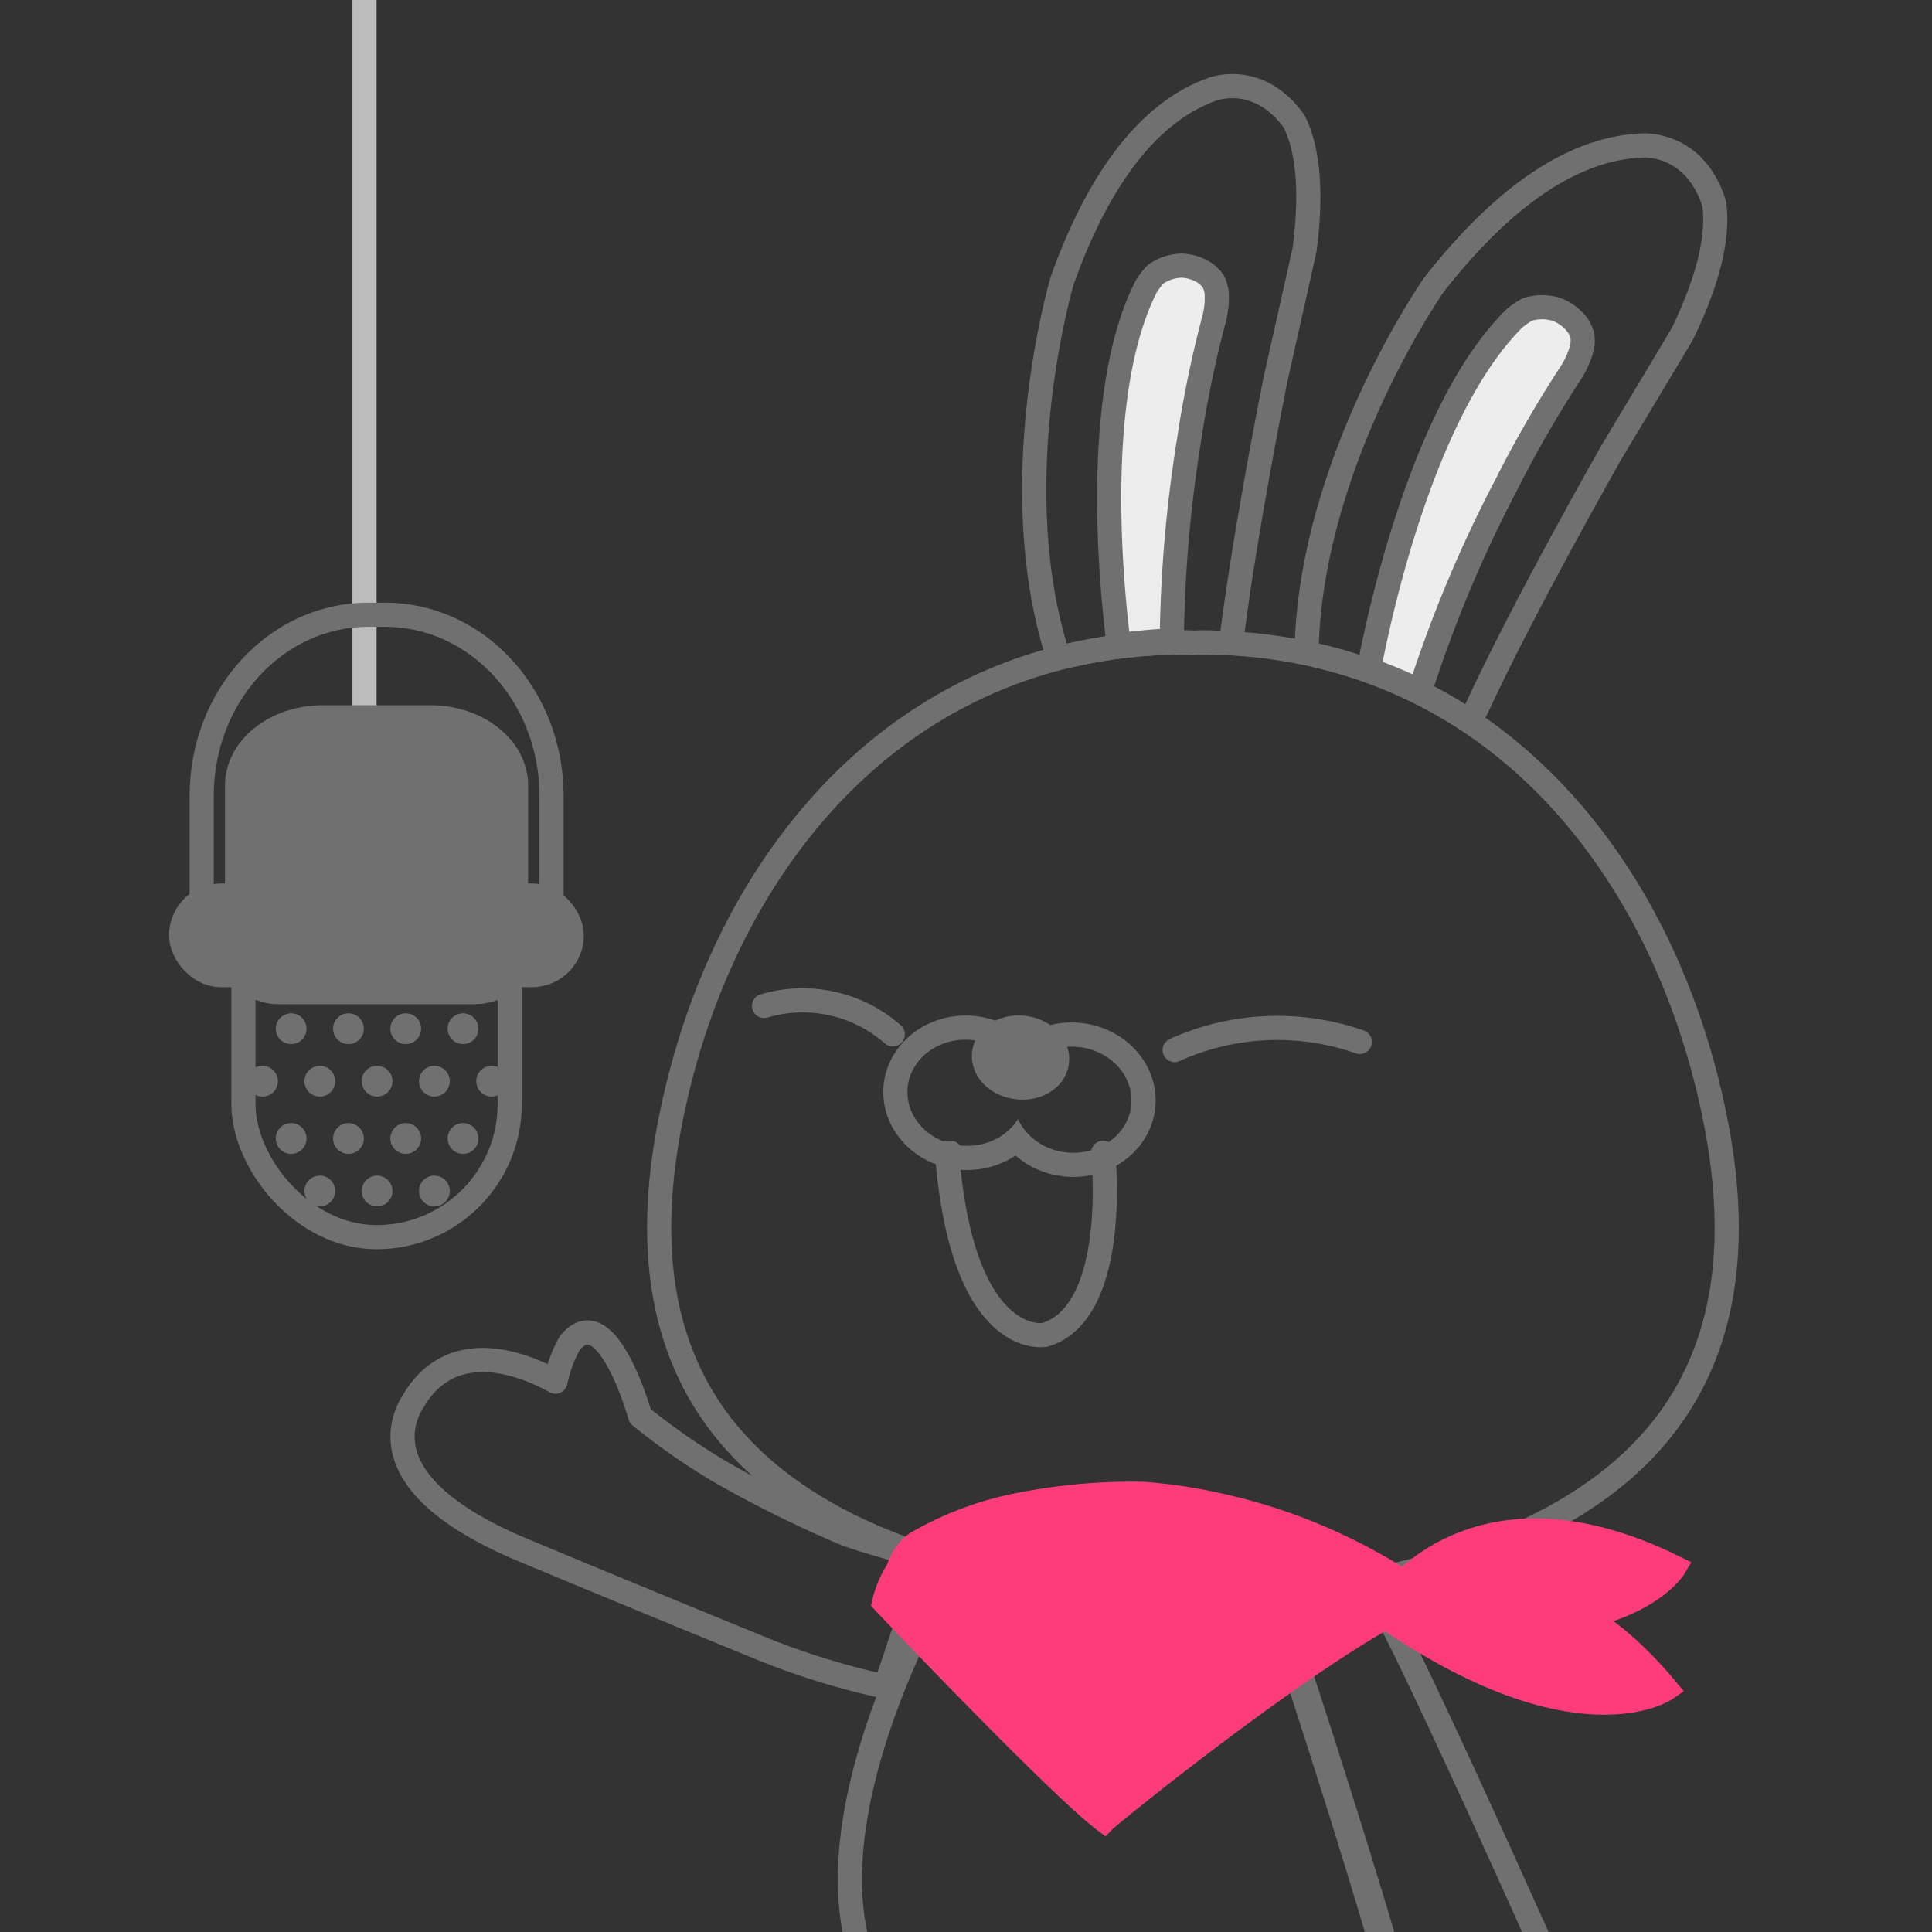 <svg xmlns="http://www.w3.org/2000/svg" width="80" height="80" viewBox="0 0 80 80">
    <rect x="0" y="0" width="80" height="80" fill="#333333" stroke="none"/>
    <defs>
        <clipPath id="prefix__clip-path">
            <path id="prefix__사각형_491" d="M0 0H80V80H0z" data-name="사각형 491" transform="translate(1057 -1)" style="stroke:#707070;fill:#fff"/>
        </clipPath>
        <style>
            .prefix__cls-11,.prefix__cls-3,.prefix__cls-5,.prefix__cls-8{stroke:#707070}.prefix__cls-3,.prefix__cls-4,.prefix__cls-8{fill:none}.prefix__cls-3,.prefix__cls-4{stroke-linecap:round;stroke-linejoin:round}.prefix__cls-5{fill:#ededed}.prefix__cls-6{fill:#FF3C7B;stroke:#FF3C7B}.prefix__cls-11,.prefix__cls-13,.prefix__cls-9{fill:#707070}.prefix__cls-8{stroke-miterlimit:10}.prefix__cls-12,.prefix__cls-13{stroke:none}
        </style>
    </defs>
    <g id="prefix__img" transform="translate(-1057 1)">
        <g id="prefix__그룹_9753" data-name="그룹 9753" transform="translate(990.755 -186.373)">
            <g id="prefix__그룹_9752" data-name="그룹 9752" transform="translate(82.922 189.438)">
                <g id="prefix___4" data-name="4" transform="translate(0 51.11)">
                    <path id="prefix__패스_4114" d="M134.5 396.178l1.543-4.671c-1.307-.322-2.429-.659-3.329-.957a48.9 48.9 0 0 1-5.144-2.529 26.835 26.835 0 0 1-3.453-2.387s-1.382-4.943-2.918-3.012a5.617 5.617 0 0 0-.591 1.589c-1.308-.729-4.273-1.911-5.872.783-.032.05-.064.1-.1.162-.621 1.119-1.111 3.623 4.626 6.026 0 0 4.7 1.964 10.1 4.168a31.4 31.4 0 0 0 4.89 1.486z" class="prefix__cls-3" data-name="패스 4114" transform="translate(-114.286 -382.174)"/>
                </g>
                <g id="prefix__Layer_21" data-name="Layer 21" transform="translate(18.515 61.437)">
                    <path id="prefix__패스_4115" d="M188.756 430.729c-2.954 6.272-6.8 18.8 8.408 18.732h.17c6.786.029 9.778-2.449 10.748-5.759-1.21-4.129-2.679-8.71-3.545-11.368-3.848 2.667-7.811 5.9-7.968 6.064-1.499-1.154-5.633-5.398-7.813-7.669z" class="prefix__cls-3" data-name="패스 4115" transform="translate(-186.037 -428.527)"/>
                    <g id="prefix__패스_4116" class="prefix__cls-4" data-name="패스 4116">
                        <path d="M270.813 444.912s-9.223-21.012-10.43-22.412a1.879 1.879 0 0 0-1.748-.128 2.067 2.067 0 0 0-.776 1.63s2.443 7.334 4.285 13.621a54.77 54.77 0 0 1 2.007 8.252s-2.218 4.244 0 3.818a5.465 5.465 0 0 0 1.387-.75c.392 1.281 1.578 3.859 4.319 2.94.052-.016.107-.034.164-.055 1.114-.404 3.013-1.848.792-6.916z" class="prefix__cls-12" transform="translate(-239.325 -422.194)"/>
                        <path d="M268.755 452.08c.336 0 .703-.06 1.103-.193.052-.016.107-.034.164-.055l.003-.001c1.11-.407 3.01-1.851.788-6.92 0 0-9.223-21.007-10.43-22.407 0 0-.513-.31-1.08-.31-.224 0-.456.048-.668.182-.363.229-.669.708-.776 1.63 0 0 2.443 7.333 4.285 13.62 1.07 3.651 1.938 6.949 2.007 8.253 0 0-2.01 3.848-.289 3.848.087 0 .183-.01.29-.03 0 0 .78-.272 1.387-.75.335 1.093 1.249 3.133 3.216 3.133m0 1v-1 1c-1.164 0-2.201-.53-3.002-1.533-.292-.366-.526-.76-.712-1.14-.295.14-.516.218-.561.234-.046.016-.092.028-.14.038-.166.031-.327.048-.478.048-.623 0-1.131-.271-1.43-.763-.397-.658-.351-1.603.146-2.975.194-.535.415-1.02.553-1.305-.1-.895-.54-2.978-1.946-7.776-1.816-6.197-4.25-13.513-4.275-13.586-.046-.14-.061-.286-.044-.432.131-1.132.547-1.926 1.235-2.36.354-.223.758-.336 1.201-.336.805 0 1.472.378 1.597.453.091.055.172.124.241.204.254.294.849.984 5.822 11.97 2.43 5.37 4.743 10.636 4.767 10.689 1.154 2.634 1.41 4.74.762 6.261-.51 1.196-1.435 1.747-2.122 1.999l-.017.006c-.069.025-.132.046-.191.064-.481.16-.954.24-1.406.24z" class="prefix__cls-13" transform="translate(-239.325 -422.194)"/>
                    </g>
                </g>
                <g id="prefix__토끼" transform="translate(10.117)">
                    <g id="prefix__오른귀_copy_2" data-name="오른귀 copy 2" transform="translate(19.137 6.931)">
                        <g id="prefix__그룹_9750" data-name="그룹 9750">
                            <path id="prefix__패스_4117" d="M230.238 226.491a55.666 55.666 0 0 1 .711-8.266 46.1 46.1 0 0 1 1.042-5.044 3.575 3.575 0 0 0 .106-1.1 1.6 1.6 0 0 0-.133-.44 1.416 1.416 0 0 0-.343-.354 1.882 1.882 0 0 0-.97-.312 1.932 1.932 0 0 0-1.077.352 2.837 2.837 0 0 0-.4.522c-2.262 4.447-1.425 12.56-1.13 14.85.691-.099 1.424-.174 2.194-.208z" class="prefix__cls-5" data-name="패스 4117" transform="translate(-227.648 -210.971)"/>
                            <path id="prefix__패스_4118" d="M278.147 218.833a1.47 1.47 0 0 0-.224-.463 1.963 1.963 0 0 0-.857-.626 2.015 2.015 0 0 0-1.181 0 2.96 2.96 0 0 0-.565.386c-3.81 3.776-5.634 12.5-6.016 14.533a21.251 21.251 0 0 1 2.114.888 53.452 53.452 0 0 1 3.57-8.529 47.979 47.979 0 0 1 2.681-4.65 3.721 3.721 0 0 0 .466-1.057 1.659 1.659 0 0 0 .012-.482z" class="prefix__cls-5" data-name="패스 4118" transform="translate(-258.554 -215.931)"/>
                        </g>
                    </g>
                    <g id="prefix__그룹_9751" data-name="그룹 9751" transform="translate(27.817 2.456)">
                        <g id="prefix__패스_4119" class="prefix__cls-4" data-name="패스 4119">
                            <path d="M272.969 205.586c.125-.22 2.709-4.507 2.945-4.918 1.146-2.385 1.391-3.972 1.255-5.017a2.564 2.564 0 0 0-2.382-2.024c-3.019.067-5.872 2.427-8.339 5.579-.022.032-4.888 7.039-5.159 14.551a19.667 19.667 0 0 1 6.061 2.514c1.973-4.297 5.619-10.685 5.619-10.685z" class="prefix__cls-12" transform="translate(-261.288 -193.627)"/>
                            <path d="M267.35 216.27c1.973-4.296 5.62-10.684 5.62-10.684.124-.22 2.708-4.507 2.944-4.918 1.146-2.385 1.39-3.971 1.255-5.017-.603-1.859-1.976-2.016-2.382-2.024-3.02.067-5.872 2.427-8.34 5.58-.022.031-4.887 7.038-5.159 14.55 2.216.512 4.241 1.37 6.061 2.513m0 1c-.186 0-.37-.052-.532-.153-1.762-1.107-3.698-1.91-5.754-2.386-.467-.108-.792-.532-.774-1.01.279-7.71 5.13-14.787 5.337-15.085.01-.016.022-.031.034-.046 3.045-3.89 6.108-5.896 9.105-5.963H274.806c.574.011 2.511.24 3.314 2.716.02.058.033.118.04.18.19 1.451-.263 3.328-1.345 5.578-.01.022-.021.044-.033.065-.136.235-.952 1.594-1.74 2.907-.564.938-1.147 1.908-1.203 2.007-.038.065-3.648 6.402-5.581 10.608-.12.261-.347.459-.623.54-.094.029-.19.042-.286.042z" class="prefix__cls-13" transform="translate(-261.288 -193.627)"/>
                        </g>
                    </g>
                    <g id="prefix__패스_4120" class="prefix__cls-4" data-name="패스 4120">
                        <path d="M223.666 206.156c.116 0 .232-.008.35-.008.25 0 .5.006.744.015.572-4.471 1.791-10.512 1.791-10.512.048-.238 1.11-4.923 1.2-5.369a8.989 8.989 0 0 0-.368-4.949 2.46 2.46 0 0 0-2.78-1.127c-2.731.971-4.619 3.981-5.918 7.6-.011.036-2.352 7.951-.292 14.9a21.454 21.454 0 0 1 4.922-.554c.119-.005.235 0 .351.004z" class="prefix__cls-12" transform="translate(-201.017 -184.111)"/>
                        <path d="M218.395 206.7c1.536-.358 3.163-.553 4.881-.553h.04c.118 0 .234.005.35.009.113-.003.226-.008.34-.008h.01c.25 0 .497.007.744.015.571-4.471 1.79-10.512 1.79-10.512.048-.239 1.111-4.923 1.202-5.369.326-2.518.07-4.038-.368-4.949-.736-1.003-1.555-1.222-2.132-1.222-.293 0-.523.057-.648.095-2.731.971-4.62 3.981-5.918 7.596-.01.036-2.351 7.952-.291 14.898m0 1c-.434 0-.83-.283-.959-.715-2.116-7.135.192-15.128.291-15.465.005-.019.012-.037.018-.056 1.607-4.473 3.802-7.232 6.524-8.2l.04-.013c.205-.064.536-.14.943-.14.795 0 1.95.283 2.938 1.63.037.05.069.103.095.158.613 1.273.767 3.128.46 5.511l-.013.073c-.052.254-.384 1.727-.705 3.152-.222.986-.473 2.103-.495 2.212-.013.062-1.22 6.06-1.78 10.443-.065.5-.49.873-.992.873h-.035c-.27-.01-.497-.014-.711-.015h-.008c-.074 0-.152.003-.235.005l-.076.002h-.06l-.086-.003c-.083-.002-.161-.005-.235-.005h-.038c-1.586 0-3.152.177-4.654.527-.077.018-.153.026-.228.026z" class="prefix__cls-13" transform="translate(-201.017 -184.111)"/>
                    </g>
                    <g id="prefix__패스_4121" class="prefix__cls-4" data-name="패스 4121">
                        <path d="M198.265 289.933c-1.371-7.232-5.108-13.727-10.9-17.366a19.668 19.668 0 0 0-6.061-2.514 21.353 21.353 0 0 0-4.075-.533c-.246-.009-.494-.014-.744-.015-.117 0-.233 0-.35.008s-.232-.009-.35-.009a21.457 21.457 0 0 0-4.922.553c-9.214 2.147-15.1 10.33-16.929 19.794-2.056 10.638 2.761 18.11 18.465 20.1a47 47 0 0 0 6.621.09c16.266-1.796 21.292-9.308 19.245-20.108z" class="prefix__cls-12" transform="translate(-153.49 -247.468)"/>
                        <path d="M176.607 309.129c.863 0 1.644-.028 2.322-.081 4.168-.462 7.69-1.326 10.465-2.568 2.601-1.163 4.613-2.69 5.978-4.535 1.11-1.502 1.83-3.268 2.142-5.25.305-1.944.227-4.157-.232-6.576-.668-3.525-1.934-6.877-3.661-9.694-1.819-2.966-4.102-5.325-6.785-7.011-1.762-1.108-3.698-1.91-5.754-2.386-1.256-.291-2.563-.462-3.884-.508-.266-.01-.498-.014-.713-.015h-.005c-.075 0-.154.003-.239.005l-.073.002h-.06l-.087-.002c-.083-.003-.16-.006-.233-.006h-.038c-1.587 0-3.153.177-4.655.527-2.127.496-4.131 1.348-5.958 2.533-1.746 1.132-3.336 2.572-4.728 4.278-2.684 3.292-4.582 7.51-5.488 12.2-.465 2.404-.553 4.605-.262 6.542.297 1.975 1 3.738 2.088 5.24 1.314 1.815 3.246 3.327 5.742 4.495 2.66 1.244 6.032 2.132 10.022 2.64.16.014 2.023.17 4.096.17m0 1c-2.153 0-4.092-.165-4.204-.176-15.703-1.99-20.52-9.464-18.464-20.101 1.83-9.465 7.714-17.648 16.929-19.795 1.536-.358 3.163-.553 4.882-.553h.04c.117 0 .233.005.349.009.114-.003.227-.008.34-.008h.01c.25 0 .497.007.743.015 1.423.05 2.781.234 4.075.534 2.216.512 4.242 1.37 6.062 2.513 5.788 3.639 9.525 10.134 10.896 17.366 2.047 10.8-2.98 18.312-19.241 20.11-.78.063-1.614.086-2.417.086z" class="prefix__cls-13" transform="translate(-153.49 -247.468)"/>
                    </g>
                    <g id="prefix__스카프_copy_4" data-name="스카프 copy 4" transform="translate(9.82 57.789)">
                        <path id="prefix__패스_4122" d="M271 417.283c.045-.134 3.623-6.041 12.21-1.812 0 0-2.24 3.743-12 1.826" class="prefix__cls-6" data-name="패스 4122" transform="translate(-250.496 -412.427)"/>
                        <path id="prefix__패스_4123" d="M270.853 423.761c.1-.1 5.9-4.085 11.911 3.143 0 0-3.651 2.533-11.722-3.047" class="prefix__cls-6" data-name="패스 4123" transform="translate(-250.388 -418.828)"/>
                        <path id="prefix__패스_4124" d="M205.409 408.528a21.671 21.671 0 0 0-3.152-.471 23.8 23.8 0 0 0-4.867.408 13.625 13.625 0 0 0-4.526 1.65 2.048 2.048 0 0 0-.731 1.07 4.2 4.2 0 0 0-.588 1.363c.187.2.659.693 1.3 1.358 2.179 2.268 6.314 6.515 7.813 7.668.157-.163 4.12-3.4 7.968-6.064 1.212-.84 2.413-1.625 3.48-2.239 0 0 .914-.24.91-1.588a23.472 23.472 0 0 0-7.607-3.155z" class="prefix__cls-6" data-name="패스 4124" transform="translate(-191.546 -408.055)"/>
                    </g>
                    <g id="prefix__이목구비_copy" data-name="이목구비 copy" transform="translate(4.844 37.357)">
                        <g id="prefix__Layer_96" data-name="Layer 96">
                            <path id="prefix__패스_4125" d="M245.816 333.925a10.353 10.353 0 0 0-7.667.335" class="prefix__cls-3" data-name="패스 4125" transform="translate(-221.147 -332.204)"/>
                            <path id="prefix__패스_4126" d="M172.262 329.108a5.65 5.65 0 0 1 5.331 1.176" class="prefix__cls-3" data-name="패스 4126" transform="translate(-172.262 -328.877)"/>
                        </g>
                        <path id="prefix__패스_4127" d="M208.077 353.338s.712 6.6-2.41 7.541c0 0-3.414.66-4.058-7.541h.139" class="prefix__cls-3" data-name="패스 4127" transform="translate(-194.036 -347.026)"/>
                        <g id="prefix__패스_4128" class="prefix__cls-4" data-name="패스 4128">
                            <path d="M202.248 335.484a2.474 2.474 0 0 0-2.279 1.1 2.474 2.474 0 0 0-2.116-1.391 2.209 2.209 0 1 0-.286 4.384 2.474 2.474 0 0 0 2.279-1.1 2.474 2.474 0 0 0 2.116 1.391 2.209 2.209 0 1 0 .286-4.384z" class="prefix__cls-12" transform="translate(-189.332 -333.562)"/>
                            <path d="M197.674 335.191c-1.268 0-2.326.882-2.401 2.039-.08 1.21.948 2.263 2.294 2.351.06.004.12.006.18.006.896 0 1.686-.442 2.1-1.11.344.763 1.145 1.328 2.115 1.391.06.004.12.006.18.006 1.267 0 2.325-.882 2.4-2.039.08-1.21-.947-2.263-2.294-2.35-.06-.005-.12-.007-.18-.007-.896 0-1.685.443-2.099 1.11-.344-.763-1.145-1.327-2.115-1.39-.06-.005-.12-.007-.18-.007m0-1c.081 0 .164.003.245.008.825.054 1.579.372 2.153.882.572-.385 1.27-.603 1.997-.603.081 0 .163.003.245.008 1.894.124 3.342 1.656 3.227 3.414-.11 1.668-1.602 2.974-3.4 2.974-.08 0-.163-.003-.244-.008-.825-.054-1.58-.372-2.153-.881-.572.384-1.27.602-1.997.602-.081 0-.164-.003-.245-.008-1.894-.124-3.342-1.655-3.227-3.414.109-1.668 1.602-2.974 3.4-2.974z" class="prefix__cls-13" transform="translate(-189.332 -333.562)"/>
                        </g>
                        <ellipse id="prefix__타원_82" cx=".738" cy="1.021" data-name="타원 82" rx=".738" ry="1.021" transform="rotate(-82.855 6.443 -3.904)" style="stroke-width:2px;fill:#707070;stroke:#707070"/>
                    </g>
                </g>
            </g>
            <g id="prefix__마이크" transform="translate(73.745 200.504)">
                <rect id="prefix__사각형_487" width="11.025" height="19.767" class="prefix__cls-8" data-name="사각형 487" rx="5.513" transform="translate(2.581 16.33)"/>
                <g id="prefix__Layer_19" data-name="Layer 19" transform="translate(3.92 26.828)">
                    <circle id="prefix__타원_83" cx=".637" cy=".637" r=".637" class="prefix__cls-9" data-name="타원 83" transform="translate(2.372)"/>
                    <circle id="prefix__타원_84" cx=".637" cy=".637" r=".637" class="prefix__cls-9" data-name="타원 84"/>
                    <circle id="prefix__타원_85" cx=".637" cy=".637" r=".637" class="prefix__cls-9" data-name="타원 85" transform="translate(7.116)"/>
                    <circle id="prefix__타원_86" cx=".637" cy=".637" r=".637" class="prefix__cls-9" data-name="타원 86" transform="translate(4.744)"/>
                </g>
                <g id="prefix__Layer_18" data-name="Layer 18" transform="translate(2.734 29.002)">
                    <circle id="prefix__타원_87" cx=".637" cy=".637" r=".637" class="prefix__cls-9" data-name="타원 87" transform="translate(2.372)"/>
                    <circle id="prefix__타원_88" cx=".637" cy=".637" r=".637" class="prefix__cls-9" data-name="타원 88"/>
                    <circle id="prefix__타원_89" cx=".637" cy=".637" r=".637" class="prefix__cls-9" data-name="타원 89" transform="translate(7.116)"/>
                    <circle id="prefix__타원_90" cx=".637" cy=".637" r=".637" class="prefix__cls-9" data-name="타원 90" transform="translate(9.488)"/>
                    <circle id="prefix__타원_91" cx=".637" cy=".637" r=".637" class="prefix__cls-9" data-name="타원 91" transform="translate(4.744)"/>
                </g>
                <g id="prefix__Layer_19_copy" data-name="Layer 19 copy" transform="translate(3.92 31.374)">
                    <circle id="prefix__타원_92" cx=".637" cy=".637" r=".637" class="prefix__cls-9" data-name="타원 92" transform="translate(2.372)"/>
                    <circle id="prefix__타원_93" cx=".637" cy=".637" r=".637" class="prefix__cls-9" data-name="타원 93"/>
                    <circle id="prefix__타원_94" cx=".637" cy=".637" r=".637" class="prefix__cls-9" data-name="타원 94" transform="translate(7.116)"/>
                    <circle id="prefix__타원_95" cx=".637" cy=".637" r=".637" class="prefix__cls-9" data-name="타원 95" transform="translate(4.744)"/>
                </g>
                <g id="prefix__Layer_18_copy" data-name="Layer 18 copy" transform="translate(5.106 33.549)">
                    <circle id="prefix__타원_96" cx=".637" cy=".637" r=".637" class="prefix__cls-9" data-name="타원 96"/>
                    <circle id="prefix__타원_97" cx=".637" cy=".637" r=".637" class="prefix__cls-9" data-name="타원 97" transform="translate(4.744)"/>
                    <circle id="prefix__타원_98" cx=".637" cy=".637" r=".637" class="prefix__cls-9" data-name="타원 98" transform="translate(2.372)"/>
                </g>
                <g id="prefix__Layer_22" data-name="Layer 22" transform="translate(7.094 -25.797)">
                    <path id="prefix__사각형_488" d="M0 0H1V40.37H0z" data-name="사각형 488" style="fill:#bcbcbc"/>
                </g>
                <g id="prefix__Layer_23" data-name="Layer 23" transform="translate(.85 10.325)">
                    <path id="prefix__패스_4129" d="M89.392 251.984v-4.655c0-4.142-3.084-7.5-6.889-7.5h-.708c-3.805 0-6.889 3.358-6.889 7.5v4.655z" class="prefix__cls-8" data-name="패스 4129" transform="translate(-74.905 -239.829)"/>
                </g>
                <rect id="prefix__사각형_489" width="16.176" height="3.294" class="prefix__cls-11" data-name="사각형 489" rx="1.647" transform="translate(0 21.952)"/>
                <g id="prefix__Layer_14" data-name="Layer 14" transform="translate(2.317 14.573)">
                    <path id="prefix__패스_4130" d="M94.508 259.241v-6.3c0-1.559-1.593-2.824-3.558-2.824h-4.436c-1.965 0-3.558 1.264-3.558 2.824v6.3z" class="prefix__cls-11" data-name="패스 4130" transform="translate(-82.956 -250.121)"/>
                </g>
                <g id="prefix__Layer_15" data-name="Layer 15" transform="translate(1.746 21.436)">
                    <rect id="prefix__사각형_490" width="12.651" height="4.514" class="prefix__cls-11" data-name="사각형 490" rx="2.257"/>
                </g>
            </g>
        </g>
    </g>
</svg>
